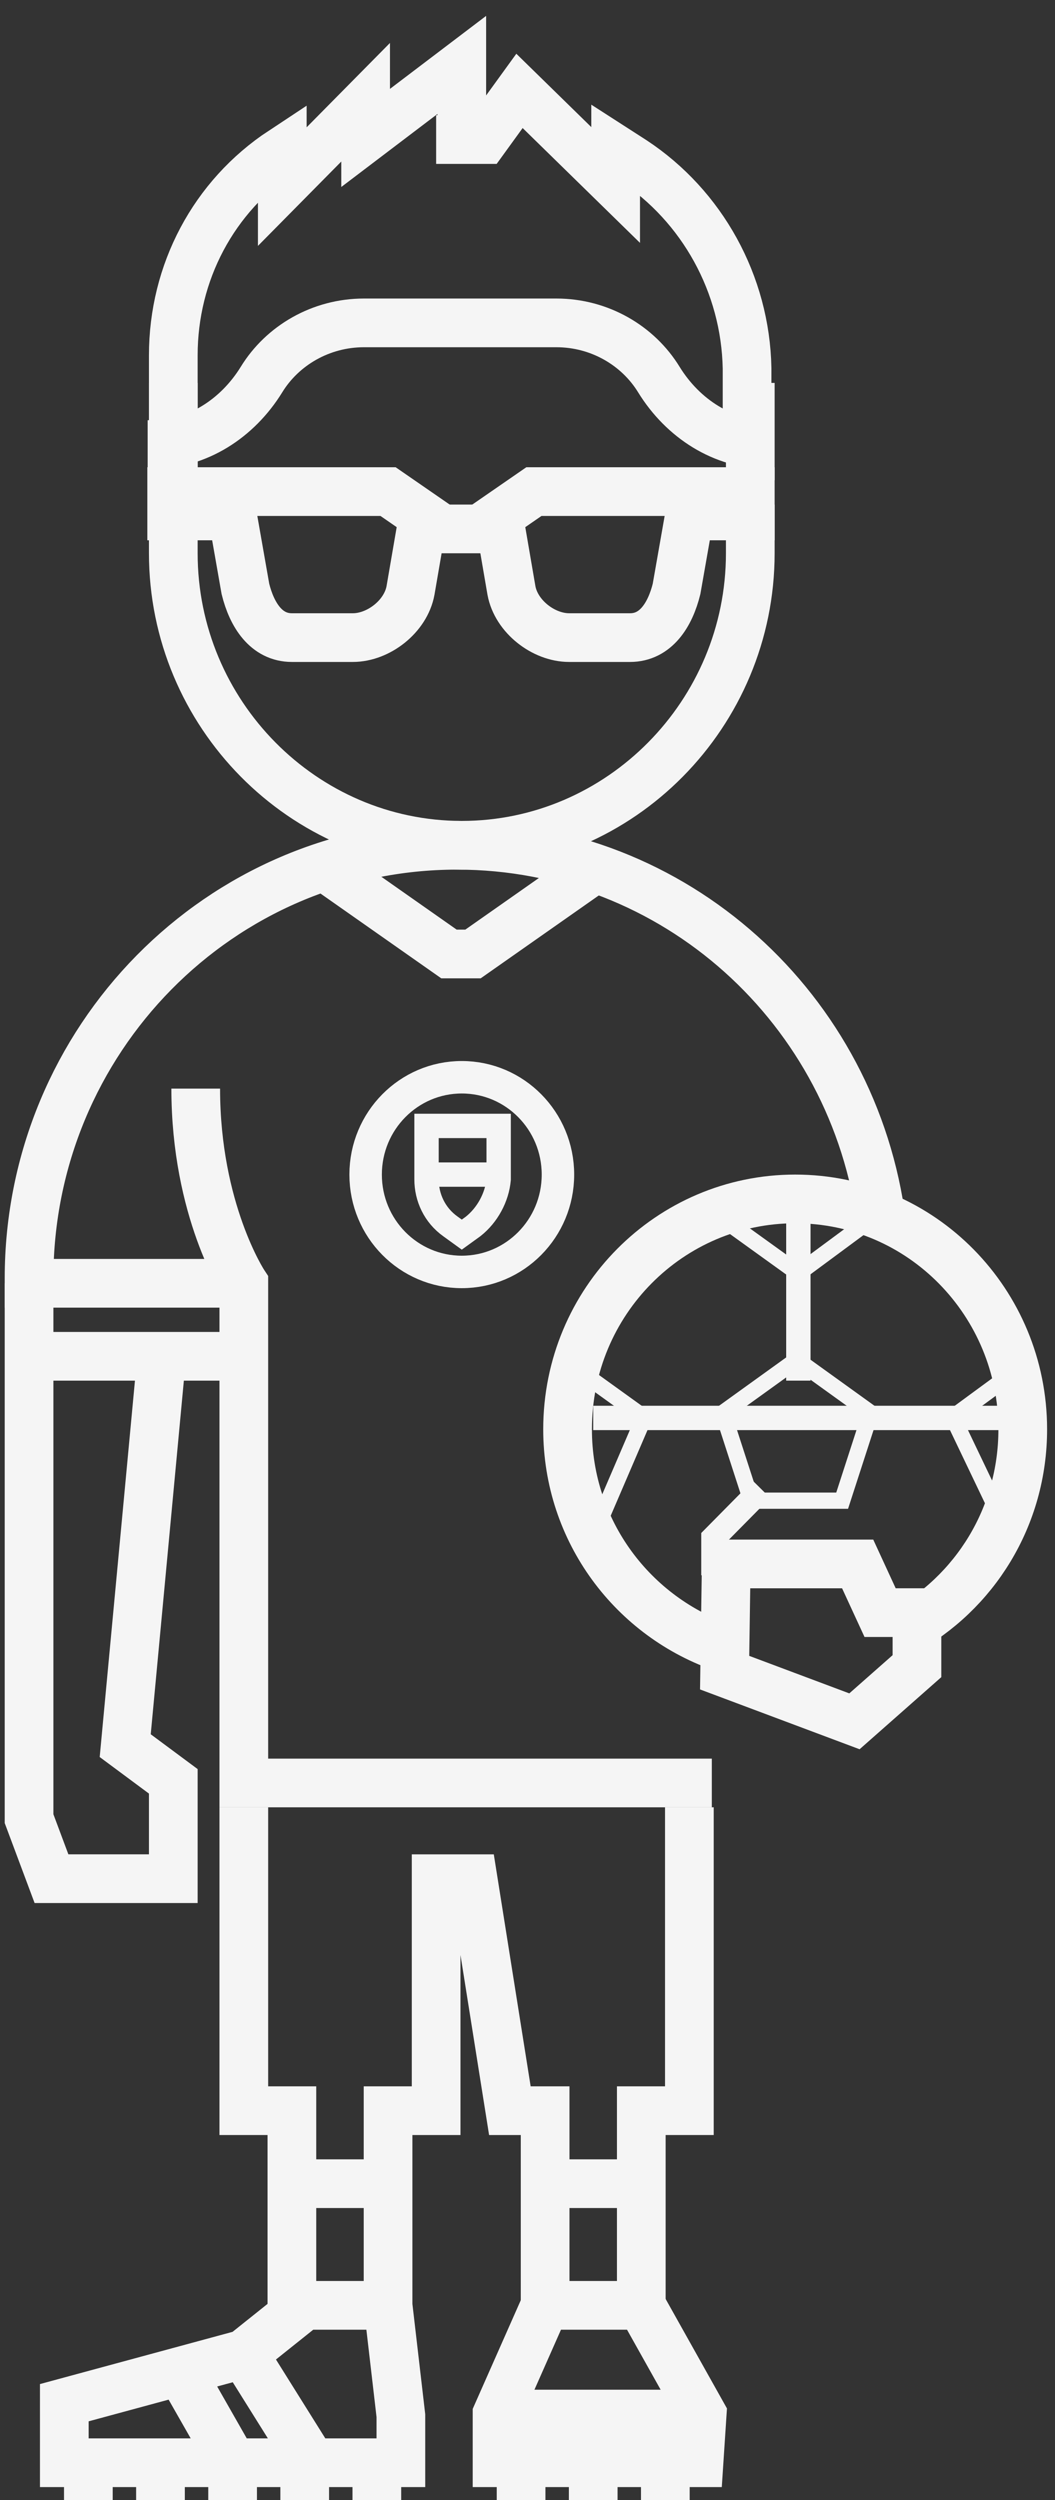 <svg width="65" height="154" viewBox="0 0 65 154" fill="none" xmlns="http://www.w3.org/2000/svg">
<rect x="0" y="0" width="65" height="154" fill="#333333" stroke="none"/>
<path d="M5.444 152.501V154.001" stroke="#F5F5F5" stroke-width="3" stroke-miterlimit="10"/>
<path d="M9.887 152.501V154.001" stroke="#F5F5F5" stroke-width="3" stroke-miterlimit="10"/>
<path d="M14.331 152.501V154.001" stroke="#F5F5F5" stroke-width="3" stroke-miterlimit="10"/>
<path d="M18.774 152.501V154.001" stroke="#F5F5F5" stroke-width="3" stroke-miterlimit="10"/>
<path d="M23.218 152.501V154.001" stroke="#F5F5F5" stroke-width="3" stroke-miterlimit="10"/>
<path d="M32.105 152.501V154.001" stroke="#F5F5F5" stroke-width="3" stroke-miterlimit="10"/>
<path d="M36.549 152.501V154.001" stroke="#F5F5F5" stroke-width="3" stroke-miterlimit="10"/>
<path d="M40.992 152.501V154.001" stroke="#F5F5F5" stroke-width="3" stroke-miterlimit="10"/>
<path d="M30.624 148.704H43.263" stroke="#F5F5F5" stroke-width="3" stroke-miterlimit="10"/>
<path d="M46.226 31.082V34.08C46.226 43.973 38.227 52.068 28.451 52.068C18.676 52.068 10.677 43.973 10.677 34.08V30.282" stroke="#F5F5F5" stroke-width="3" stroke-miterlimit="10"/>
<path d="M9.887 84.346L7.715 107.531L10.677 109.729V115.725H3.172L1.79 112.028V79.05" stroke="#F5F5F5" stroke-width="3" stroke-miterlimit="10"/>
<path d="M17.984 142.008V130.016H15.022V111.328" stroke="#F5F5F5" stroke-width="3" stroke-miterlimit="10"/>
<path d="M12.059 67.058C12.059 74.553 15.022 79.05 15.022 79.05V109.829H43.856" stroke="#F5F5F5" stroke-width="3" stroke-miterlimit="10"/>
<path d="M1 83.547H15.022" stroke="#F5F5F5" stroke-width="3" stroke-miterlimit="10"/>
<path d="M23.909 142.008L24.699 148.804V151.702H3.962V148.004L15.022 145.006L18.774 142.008H23.909ZM23.909 142.008V130.016H26.871V115.726H29.143L31.414 130.016H33.586V142.008" stroke="#F5F5F5" stroke-width="3" stroke-miterlimit="10"/>
<path d="M39.511 142.008V130.016H42.473V111.328" stroke="#F5F5F5" stroke-width="3" stroke-miterlimit="10"/>
<path d="M30.624 151.702V148.704L33.586 142.008H39.511L43.263 148.704L43.066 151.702H30.624Z" stroke="#F5F5F5" stroke-width="3" stroke-miterlimit="10"/>
<path d="M44.646 101.535C39.017 99.636 34.969 94.34 34.969 88.044C34.969 80.149 41.288 73.853 48.99 73.853C56.791 73.853 63.013 80.249 63.013 88.044C63.013 93.44 60.05 98.137 55.607 100.536" stroke="#F5F5F5" stroke-width="3" stroke-miterlimit="10"/>
<path d="M44.745 96.338L44.646 103.034L52.644 106.032L56.495 102.634V99.336H54.224L52.842 96.338H44.745Z" stroke="#F5F5F5" stroke-width="3" stroke-miterlimit="10"/>
<path d="M15.022 145.006L18.774 151.002" stroke="#F5F5F5" stroke-width="3" stroke-miterlimit="10"/>
<path d="M11.368 146.505L14.331 151.702" stroke="#F5F5F5" stroke-width="3" stroke-miterlimit="10"/>
<path d="M46.293 92.441L44.542 87.037L49.089 83.763L53.636 87.037L51.886 92.441H46.293Z" stroke="#F5F5F5"/>
<path d="M46.444 73.55L52.303 73.458L53.615 75.154L49.184 78.431L44.809 75.281L46.444 73.55Z" stroke="#F5F5F5"/>
<path d="M35.497 92.226L34.114 87.373L35.39 84.225L39.683 87.316L37.115 93.293L35.497 92.226Z" stroke="#F5F5F5"/>
<path d="M61.353 92.84L58.705 87.302L62.793 84.301L63.493 87.368L62.772 92.84H61.353Z" stroke="#F5F5F5"/>
<path d="M49.188 85.046V74.553" stroke="#F5F5F5" stroke-width="1.5" stroke-miterlimit="10"/>
<path d="M61.729 87.344H36.549" stroke="#F5F5F5" stroke-width="1.5" stroke-miterlimit="10"/>
<path d="M46.917 91.742L43.955 94.74V97.038" stroke="#F5F5F5" stroke-width="1.5" stroke-miterlimit="10"/>
<path d="M21.737 39.276H17.984C16.404 39.276 15.516 37.877 15.121 36.279L14.331 31.782H10.578V30.282H23.909L26.081 31.782L25.291 36.378C24.995 37.977 23.317 39.276 21.737 39.276Z" stroke="#F5F5F5" stroke-width="3" stroke-miterlimit="10"/>
<path d="M35.067 39.276H38.82C40.4 39.276 41.288 37.877 41.683 36.279L42.473 31.782H46.226V30.282H32.895L30.723 31.782L31.512 36.378C31.809 37.977 33.487 39.276 35.067 39.276Z" stroke="#F5F5F5" stroke-width="3" stroke-miterlimit="10"/>
<path d="M24.699 32.581H31.414" stroke="#F5F5F5" stroke-width="3" stroke-miterlimit="10"/>
<path d="M10.677 28.784V21.888C10.677 16.791 13.146 12.095 17.392 9.296V11.495L22.527 6.298V8.497L28.451 4V8.497H30.624" stroke="#F5F5F5" stroke-width="3" stroke-miterlimit="10"/>
<path d="M26.871 8.597H29.834L32.006 5.599L37.931 11.395V9.197L39.017 9.896C43.263 12.694 45.929 17.491 46.028 22.688V27.384" stroke="#F5F5F5" stroke-width="3" stroke-miterlimit="10"/>
<path d="M36.549 53.567L29.143 58.764H27.661L20.256 53.567" stroke="#F5F5F5" stroke-width="3" stroke-miterlimit="10"/>
<path d="M47.608 27.384H47.312C44.547 27.384 42.078 25.785 40.597 23.387C39.313 21.288 36.944 19.889 34.277 19.889H22.428C19.762 19.889 17.392 21.288 16.108 23.387C14.627 25.785 12.158 27.384 9.393 27.384H9.097" stroke="#F5F5F5" stroke-width="3" stroke-miterlimit="10"/>
<path d="M17.984 134.513H23.218" stroke="#F5F5F5" stroke-width="3" stroke-miterlimit="10"/>
<path d="M34.475 134.513H39.61" stroke="#F5F5F5" stroke-width="3" stroke-miterlimit="10"/>
<path d="M54.323 75.353C52.644 62.161 41.585 52.068 28.155 52.068C13.541 52.068 1.79 64.06 1.79 78.75V79.05H15.121" stroke="#F5F5F5" stroke-width="3" stroke-miterlimit="10"/>
<path d="M10.677 23.587V29.583" stroke="#F5F5F5" stroke-width="3" stroke-miterlimit="10"/>
<path d="M46.226 23.587V29.583" stroke="#F5F5F5" stroke-width="3" stroke-miterlimit="10"/>
<path d="M29.143 75.552L28.451 76.052L27.76 75.552C26.773 74.853 26.279 73.754 26.279 72.654V69.356H30.723V72.654C30.624 73.754 30.031 74.853 29.143 75.552Z" stroke="#F5F5F5" stroke-width="1.5" stroke-miterlimit="10"/>
<path d="M26.18 72.354H30.624" stroke="#F5F5F5" stroke-width="1.5" stroke-miterlimit="10"/>
<path d="M28.451 78.35C31.724 78.35 34.376 75.666 34.376 72.354C34.376 69.043 31.724 66.358 28.451 66.358C25.179 66.358 22.527 69.043 22.527 72.354C22.527 75.666 25.179 78.35 28.451 78.35Z" stroke="#F5F5F5" stroke-width="2" stroke-miterlimit="10"/>
</svg>
